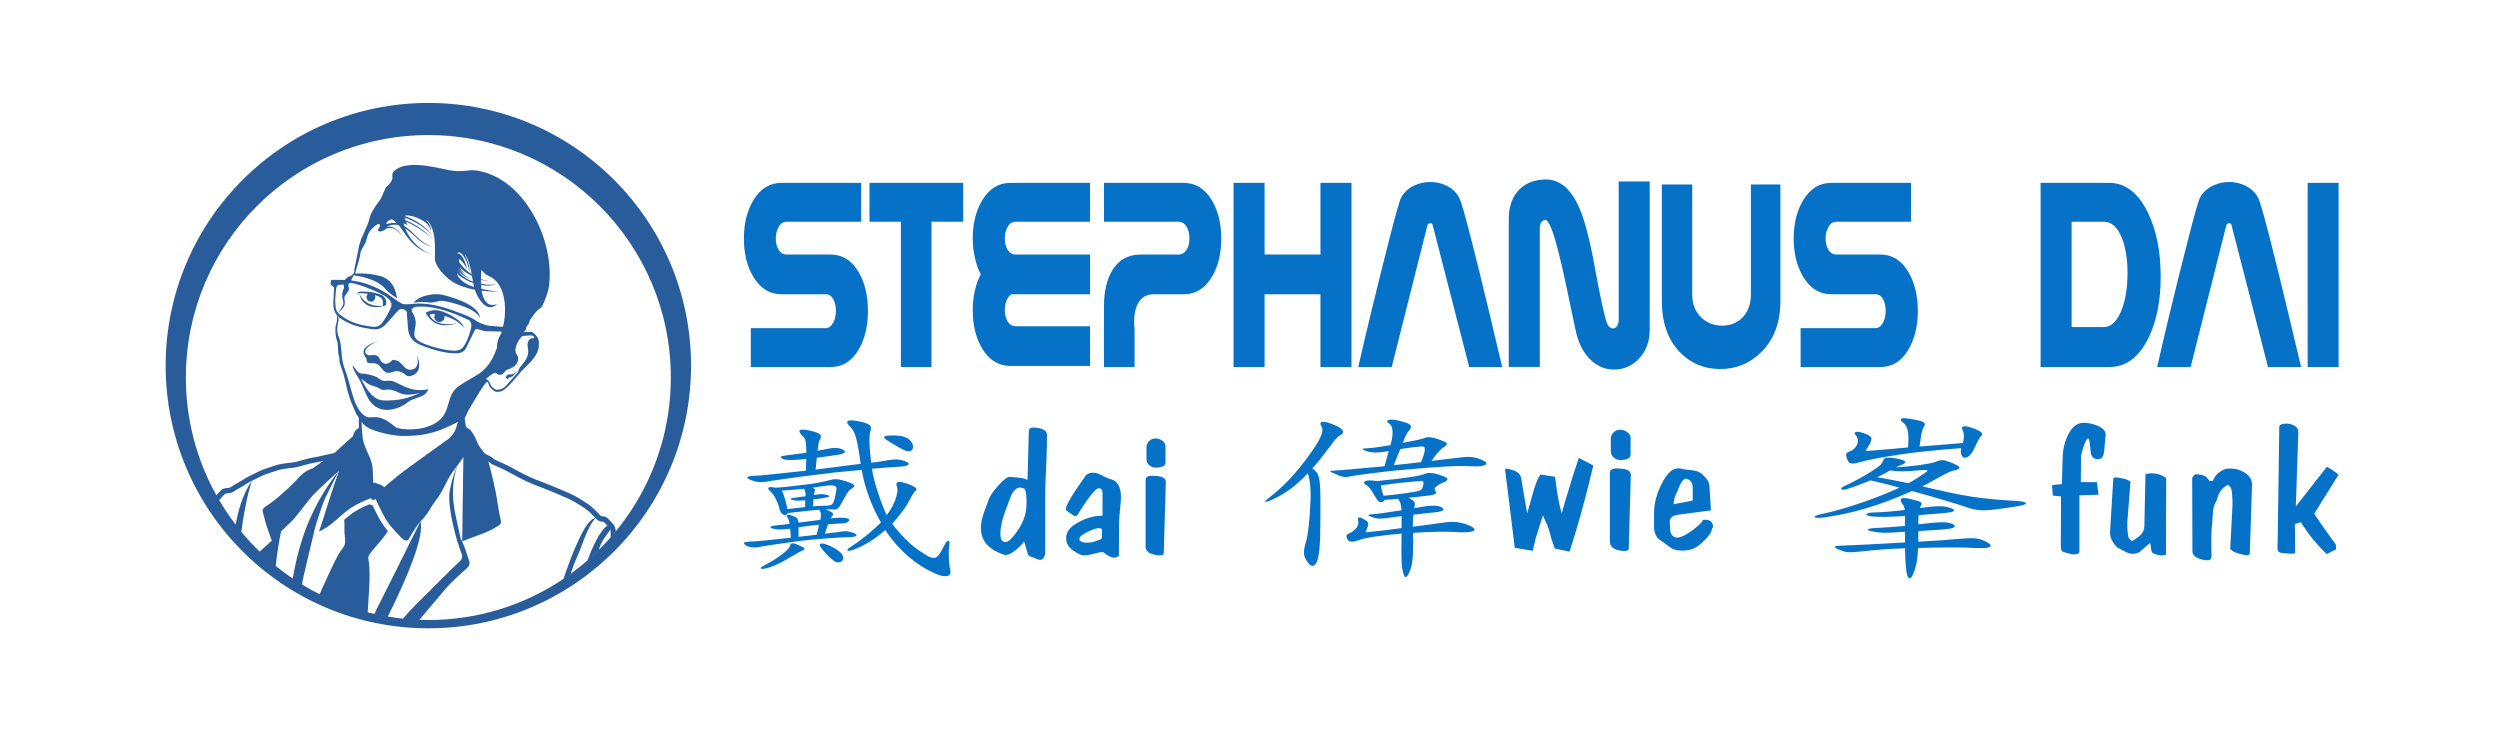 <svg xml:space="preserve" width="340" height="100" version="1.1" style="clip-rule:evenodd;fill-rule:evenodd;image-rendering:optimizeQuality;shape-rendering:geometricPrecision;text-rendering:geometricPrecision" viewBox="0 0 340 100" id="svg24" xmlns="http://www.w3.org/2000/svg" xmlns:svg="http://www.w3.org/2000/svg">
<!--//
 - SDaiLover Logo Vector Image
 - 
 - @author    : Stephanus Bagus Saputra,
 -              ( 戴 Dai 偉 Wie 峯 Funk )
 - @email     : wiefunk@stephanusdai.web.id
 -              teams@sdailover.com
 - @contact   : https://t.me/wiefunkdai
 - @support   : https://opencollective.com/wiefunkdai
 - @link      : https://www.stephanusdai.web.id
 -              https://www.sdailover.com
 - @copyright : Copyright (c) ID 2024 Stephanus Bagus Saputra. All rights reserved.
 - @license   : https://www.sdailover.com/license.html
 - This software using React JS Framework has released under the terms of the BSD License.
//-->
<defs id="defs5"><style type="text/css" id="style1">.fil0{fill:#285c9b}.fil2{fill:#0572c7;fill-rule:nonzero}</style></defs><g id="Layer_x0020_1"><g id="g26"><path id="rect24" style="clip-rule:evenodd;fill:#0572c7;fill-opacity:1;fill-rule:evenodd;stroke-width:0;image-rendering:optimizeQuality;shape-rendering:geometricPrecision;text-rendering:geometricPrecision" d="m 258.963,56.875 c -0.638,0.006 -0.583,0.293 -0.043,0.676 0.54,0.43 0.74,1.489 0.57,3.299 -1.36,0.14 -3.981,0.36 -5.791,0.5 1.09,-1.68 1.031,-1.88 0.211,-2.26 -1.36,-0.6 -1.979,-0.39 -1.529,0.1 0.61,0.69 0.199,1.831 -0.791,2.191 -0.47,0.17 -0.679,0.309 -0.369,1.059 0.24,0.7 0.58,0.72 1.67,0.43 1.02,-0.31 3.269,-0.739 6.029,-1.129 1.94,-0.29 5.241,-0.601 7.801,-0.791 -0.18,0.84 0.169,1.301 0.469,1.301 0.41,0 0.85,-0.239 1.4,-1.449 0.37,-0.82 0.65,-1.301 0.82,-1.471 0.34,-0.34 0.2,-0.601 -0.92,-1.041 -1.43,-0.55 -1.88,-0.329 -1.57,0.221 0.2,0.41 0.239,1.01 0.029,1.74 l -5.889,0.48 c 0.21,-1.54 0.34,-2.291 0.51,-2.531 0.45,-0.7 0.28,-0.899 -1.73,-1.229 -0.375,-0.068 -0.664,-0.098 -0.877,-0.096 z m 24.396,0.625 c -0.83,0 -1.509,0.509 -2.049,1.539 -0.53,1.03 -0.791,2.141 -0.791,3.311 l -0.1,3.48 -1.34,0.15 0.09,1.41 1.131,0.129 -0.031,6.541 c 0,0.51 0.05,0.81 0.17,0.91 0.11,0.09 0.571,0.23 1.361,0.42 0.23,0.03 0.45,0.019 0.67,-0.041 0.22,-0.06 0.33,-0.17 0.33,-0.32 v -7.67 l 2.6,-0.07 -0.221,-1.719 h -2.189 l 0.029,-3.4 c 0,-0.22 0.08,-0.6 0.25,-1.15 0.29,-0.92 0.531,-1.379 0.721,-1.379 0.1,0 0.169,0.19 0.199,0.57 0.04,0.37 0.09,0.82 0.16,1.34 0.07,0.52 0.32,0.809 0.74,0.879 0.41,0.07 0.711,-0.04 0.871,-0.33 0.11,-0.17 0.179,-0.45 0.219,-0.85 l 0.189,-2.17 c 0,-0.49 -0.409,-0.901 -1.219,-1.221 -0.61,-0.24 -1.201,-0.359 -1.791,-0.359 z m 27.67,0.111 c -0.228,-0.008 -0.446,0.016 -0.648,0.068 -0.27,0.07 -0.4,0.2 -0.4,0.41 L 309.76,73.75 c 0,0.21 -0.009,0.45 -0.029,0.74 0,0.28 0.05,0.459 0.17,0.549 0.11,0.1 0.319,0.162 0.619,0.182 0.31,0.03 0.661,0.06 1.051,0.09 0.21,0 0.4,-0.03 0.57,-0.08 l -0.031,-3.961 0.811,-0.25 c 0.14,0.24 0.34,0.54 0.59,0.9 0.25,0.37 0.44,0.641 0.57,0.811 0.33,0.44 0.709,0.89 1.119,1.35 0.36,0.4 0.77,0.819 1.23,1.279 l 1.281,-0.66 -0.031,-0.639 -1.57,-2.17 -1.379,-2.021 3.32,-5.318 c -0.18,-0.15 -0.371,-0.29 -0.541,-0.42 -0.18,-0.13 -0.32,-0.231 -0.43,-0.291 l -0.619,-0.359 -4.23,5.389 0.34,-10.068 c 0,-0.63 -0.431,-1.02 -1.311,-1.17 -0.077,-0.01 -0.155,-0.017 -0.23,-0.02 z m -54.33,4.621 c -0.415,0.029 -0.532,0.205 -0.639,0.518 -0.14,0.39 -0.381,0.579 -1.271,1.189 -1.19,0.79 -2.649,1.56 -3.949,2.17 -0.78,0.33 -0.51,0.72 0.58,0.33 1.13,-0.36 2.081,-0.749 2.971,-1.109 1.32,0.29 2.719,0.65 3.949,0.99 -3.34,1.52 -7.46,2.939 -10.73,3.619 -1.3,0.29 -1.06,0.65 0.48,0.43 3.74,-0.53 7.219,-1.49 11.949,-3.59 3.47,0.96 6.271,1.812 7.121,2.102 1.97,0.7 2.55,0.719 7.32,-0.051 1.47,-0.24 1.399,-0.599 -0.201,-0.699 -5.21,-0.31 -6.82,-0.58 -12.84,-1.98 0.64,-0.34 1.39,-0.721 2.35,-1.281 1.22,-0.65 1.56,-0.818 2.07,-0.908 0.89,-0.19 0.921,-0.512 -0.609,-1.092 -0.99,-0.38 -1.221,-0.38 -2.141,-0.02 -0.69,0.26 -3.24,0.601 -5.32,0.721 0.17,-0.07 0.381,-0.14 0.781,-0.33 0.86,-0.34 0.79,-0.61 -0.74,-0.9 -0.525,-0.09 -0.882,-0.125 -1.131,-0.107 z m 46.48,1.479 c -0.44,0 -0.89,0.17 -1.34,0.51 -0.46,0.34 -0.759,0.73 -0.879,1.18 h -0.471 l -0.311,-0.391 c -0.13,-0.17 -0.32,-0.289 -0.57,-0.369 -0.25,-0.08 -0.519,-0.121 -0.809,-0.141 -0.13,-0.02 -0.242,0.01 -0.352,0.08 -0.1,0.07 -0.199,0.21 -0.309,0.43 L 298.17,75 c 0,0.38 0.261,0.69 0.791,0.92 0.41,0.19 0.869,0.279 1.369,0.279 0.17,0 0.301,-0.099 0.381,-0.299 0.02,-0.1 0.039,-0.201 0.059,-0.281 -0.02,-0.43 -0.029,-0.85 -0.029,-1.26 v -1.17 c 0,-0.72 0.039,-1.44 0.129,-2.17 0.02,-0.51 0.051,-1.029 0.111,-1.559 0.05,-0.53 0.22,-1 0.51,-1.41 0.09,-0.47 0.25,-0.89 0.49,-1.24 0.24,-0.35 0.589,-0.65 1.049,-0.9 0.12,0.15 0.26,0.299 0.4,0.459 0.13,0.51 0.189,1.271 0.189,2.301 l -0.309,6 c 0.25,0.26 0.569,0.441 0.969,0.561 0.12,0.04 0.331,0.09 0.621,0.17 0.3,0.08 0.52,0.119 0.66,0.119 0.27,0 0.41,-0.099 0.41,-0.289 l 0.309,-9.301 c 0,-0.65 -0.31,-1.18 -0.92,-1.6 -0.62,-0.41 -1.34,-0.619 -2.18,-0.619 z m -41.348,0.199 c 0.369,0.012 0.36,0.135 0.188,0.24 -0.86,0.63 -1.739,1.18 -2.459,1.57 -1.6,-0.34 -3.2,-0.63 -4.25,-0.82 0.57,-0.27 1.189,-0.58 1.729,-0.92 1.09,0.17 2.181,0.169 4.291,-0.041 0.215,-0.025 0.379,-0.033 0.502,-0.029 z m 30.768,0.459 -0.811,0.08 -0.158,7.102 c 0,0.35 -0.101,0.669 -0.311,0.969 -0.21,0.31 -0.671,0.67 -1.381,1.08 -0.15,-0.14 -0.289,-0.279 -0.439,-0.439 -0.12,-0.44 -0.189,-1.13 -0.189,-2.07 L 289.75,65.5 c -0.31,-0.21 -0.581,-0.329 -0.801,-0.369 -0.22,-0.05 -0.429,-0.091 -0.639,-0.131 -0.21,-0.04 -0.37,-0.07 -0.5,-0.07 -0.27,-10e-7 -0.41,0.09 -0.41,0.26 l -0.439,7.26 c 0,0.44 0.138,0.881 0.408,1.301 0.17,0.26 0.31,0.441 0.42,0.561 0.12,0.12 0.271,0.229 0.461,0.309 l 1.061,0.541 c 0.21,0.1 0.469,0.15 0.789,0.15 0.39,0 0.721,-0.101 0.971,-0.311 l 1.34,-1.17 0.189,1.07 c 0.02,0.17 0.121,0.299 0.301,0.379 0.17,0.09 0.37,0.151 0.59,0.201 0.22,0.04 0.36,0.059 0.43,0.059 0.25,0 0.46,-0.03 0.65,-0.1 l 0.029,-10.4 c -0.56,-0.45 -1.23,-0.67 -2,-0.67 z m -33.631,3.371 c -0.568,-0.004 -0.638,0.285 -0.158,0.9 0.07,0.12 0.21,0.379 0.24,0.719 -1.39,0.17 -3.031,0.31 -4.291,0.34 -1.26,0.02 -1.189,0.481 -0.029,0.551 1.02,0.07 1.969,0.07 4.359,-0.07 v 1.35 c -0.79,0.07 -3.38,0.261 -4.16,0.291 -1.16,0.05 -1.229,0.36 -0.029,0.5 0.98,0.17 1.429,0.2 4.189,0 v 1.449 c -3.44,0.19 -6.99,0.391 -8.76,0.441 -0.99,0.02 -1.09,0.21 -0.07,0.6 0.82,0.34 1.061,0.359 2.871,0.189 1.94,-0.22 3.709,-0.36 5.959,-0.43 0,1.52 0.131,3.18 0.301,3.66 0.17,0.58 0.449,0.58 0.719,0 0.47,-1.04 0.68,-1.931 0.75,-3.711 2.82,-0.07 6.2,-0.1 7.59,0 2.73,0.17 2.731,-0.359 1.471,-0.939 -0.92,-0.44 -1.639,-0.46 -3.779,-0.27 -1.26,0.12 -3.17,0.239 -5.25,0.359 v -1.439 c 3.17,-0.19 3.78,-0.24 4.33,-0.34 0.85,-0.14 0.779,-0.511 0.129,-0.701 -0.68,-0.22 -1.459,-0.239 -4.459,0.121 0,-0.43 -9.3e-4,-0.82 0.039,-1.25 2.55,-0.19 3.301,-0.27 3.951,-0.34 1.15,-0.12 1.15,-0.431 0.1,-0.721 -0.72,-0.19 -1.361,-0.24 -3.881,0.09 0.06,-0.14 0.1,-0.259 0.17,-0.359 0.23,-0.34 0.06,-0.531 -1.57,-0.891 -0.297,-0.065 -0.541,-0.098 -0.73,-0.1 z"/><path id="path24" style="clip-rule:evenodd;fill:#0572c7;fill-opacity:1;fill-rule:evenodd;stroke-width:0;image-rendering:optimizeQuality;shape-rendering:geometricPrecision;text-rendering:geometricPrecision" d="m 189.207,57.062 c -0.644,0.002 -0.688,0.283 -0.307,0.508 0.52,0.32 0.689,1.279 0.209,2.969 -1.23,0.22 -2.389,0.38 -3.029,0.41 -0.92,0.05 -0.991,0.121 -0.381,0.361 0.89,0.29 1.5,0.309 3.17,0.049 l -0.58,2.051 c -2.11,0.19 -6.499,0.6 -6.979,0.6 -0.51,0 -0.55,0.119 0.07,0.359 1.33,0.58 1.529,0.58 2.309,0.41 0.62,-0.14 4.98,-0.698 6.41,-0.818 6.09,-0.55 8.271,-0.651 9.871,-0.551 2.25,0.14 2.59,-0.39 1.77,-0.77 -1.09,-0.51 -1.801,-0.581 -2.961,-0.441 -1.19,0.15 -2.31,0.27 -4.09,0.48 0.48,-0.72 1.061,-1.47 1.711,-1.9 0.51,-0.34 0.579,-0.508 -0.211,-0.818 -1.19,-0.51 -2.069,-0.631 -2.549,-0.361 -0.21,0.09 -1.021,0.291 -2.861,0.621 0.37,-0.98 0.61,-1.42 0.92,-1.75 0.37,-0.42 0.242,-0.781 -0.648,-1.041 -0.855,-0.27 -1.458,-0.369 -1.844,-0.367 z m -9.369,0.305 c -0.301,0.041 -0.332,0.263 -0.127,0.613 0.4,0.63 -0.041,1.709 -1.811,4.129 -1.73,2.31 -3.131,3.93 -5.621,5.83 -0.34,0.27 -0.269,0.43 0.381,0.17 1.73,-0.72 3.339,-1.76 5.209,-3.74 0.3,0.92 0.442,2.34 0.342,4.08 -0.1,2.43 -0.341,4.361 -0.551,5.061 -0.51,1.71 -0.439,2.139 0.311,3.109 0.34,0.46 0.72,0.461 1.02,-0.029 0.31,-0.48 0.479,-1.729 0.549,-3.369 0.03,-1.21 0.061,-5.23 0.031,-6 -0.07,-2.34 -0.17,-2.871 -1.09,-3.521 0.75,-0.82 1.26,-1.469 2.32,-2.869 0.64,-0.87 1.02,-1.399 1.43,-1.619 0.65,-0.31 0.65,-0.791 -0.65,-1.371 -0.87,-0.375 -1.441,-0.514 -1.742,-0.473 z m 40.512,1.082 c -0.37,0 -0.68,0.121 -0.92,0.371 -0.24,0.25 -0.359,0.529 -0.359,0.859 v 1.66 c 0,0.34 0.119,0.631 0.369,0.871 0.25,0.23 0.571,0.35 0.941,0.35 0.38,0 0.699,-0.05 0.969,-0.16 0.27,-0.11 0.41,-0.291 0.41,-0.531 v -2.299 c 0,-0.3 -0.139,-0.571 -0.439,-0.791 -0.29,-0.22 -0.611,-0.33 -0.971,-0.33 z m -26.949,2.262 c 0.44,-0.03 0.609,0.379 -0.141,2.139 -1.19,0.15 -2.549,0.29 -3.709,0.41 l 0.889,-2.189 c 1.15,-0.19 2.241,-0.309 2.961,-0.359 z m 21.32,1.568 c -0.17,0.5 -0.39,1.151 -0.66,1.971 -0.17,0.51 -0.37,1.171 -0.6,1.971 -0.41,1.28 -0.771,2.47 -1.061,3.58 -0.08,-0.28 -0.161,-0.532 -0.221,-0.762 -0.06,-0.23 -0.2,-0.929 -0.41,-2.109 l -0.279,-2.09 -2,-0.311 -0.41,0.74 -0.439,1.201 -0.941,3.35 -0.469,-2.68 -0.371,-2.23 c -0.15,-0.44 -0.469,-0.75 -0.969,-0.92 -0.17,-0.05 -0.341,-0.1 -0.521,-0.16 -0.18,-0.06 -0.32,-0.09 -0.42,-0.09 -0.17,0 -0.25,0.06 -0.25,0.18 L 206.01,74.5 l 2.439,0.41 0.41,-1.721 0.971,-3.09 c 0.19,0.41 0.38,0.83 0.57,1.25 0.18,0.43 0.32,0.861 0.42,1.281 0.09,0.43 0.221,0.849 0.391,1.279 0.08,0.22 0.159,0.449 0.219,0.689 l 2.031,0.43 c 0.44,-1.39 0.81,-2.59 1.1,-3.6 0.29,-1 0.609,-2.129 0.939,-3.369 0.21,-0.79 0.41,-1.551 0.59,-2.291 0.19,-0.74 0.39,-1.559 0.6,-2.469 z m 13.52,1.41 c -0.79,0 -1.54,0.69 -2.24,2.07 -0.7,1.38 -1.051,2.72 -1.051,4.01 v 1.99 c 0,0.34 0.081,0.671 0.221,0.971 0.05,0.07 0.1,0.169 0.16,0.289 0.06,0.12 0.129,0.19 0.189,0.23 l 1.631,1.199 c 0.25,0.17 0.49,0.28 0.73,0.34 0.24,0.06 0.55,0.092 0.92,0.092 0.57,0 1.049,-0.08 1.459,-0.25 0.41,-0.17 0.811,-0.45 1.211,-0.82 0.48,-0.46 0.769,-0.76 0.869,-0.9 0.23,-0.29 0.409,-0.63 0.529,-1.02 0.07,-0.13 0.102,-0.25 0.102,-0.33 0,-0.21 -0.08,-0.4 -0.25,-0.59 -0.17,-0.19 -0.431,-0.281 -0.781,-0.281 -0.19,0 -0.33,0.021 -0.41,0.051 0.08,0.15 -0.309,0.57 -1.189,1.25 -0.88,0.68 -1.609,1.059 -2.189,1.129 -0.27,0.02 -0.511,-0.079 -0.711,-0.299 -0.2,-0.21 -0.289,-0.441 -0.289,-0.701 l -0.07,-1.17 c 0,-0.31 0.14,-0.549 0.41,-0.719 0.13,-0.09 0.38,-0.16 0.75,-0.23 L 232.689,69.41 232.5,66.35 c 0,-0.38 -0.08,-0.71 -0.25,-0.99 -0.17,-0.28 -0.42,-0.569 -0.77,-0.879 -0.34,-0.31 -0.821,-0.491 -1.441,-0.541 -0.61,-0.05 -1.12,-0.119 -1.52,-0.229 -0.06,-0.01 -0.149,-0.021 -0.279,-0.021 z m -8.42,0.021 c -0.58,-10e-7 -0.881,0.209 -0.881,0.619 v 9.35 c 0,0.56 0.37,0.941 1.1,1.131 0.08,0.01 0.201,0.04 0.361,0.07 0.15,0.04 0.339,0.049 0.549,0.049 0.37,0 0.561,-0.099 0.561,-0.299 l 0.279,-10.102 c 0,-0.25 -0.149,-0.46 -0.449,-0.6 -0.3,-0.14 -0.81,-0.219 -1.52,-0.219 z m -25.389,0.609 c -0.277,7.62e-4 -0.493,0.048 -0.662,0.119 -0.54,0.27 -2.31,0.56 -6.5,0.99 -1.84,-0.31 -1.98,0.201 -1.57,0.461 0.51,0.34 0.68,0.53 1.23,1.5 0.51,0.84 0.611,0.94 0.881,0.91 0.28,-0.02 0.449,-0.121 0.479,-0.311 0.51,-0.05 1.192,-0.07 1.842,-0.15 0.27,0.32 0.409,0.681 0.479,1.551 -2.35,0.38 -3.34,0.499 -3.99,0.549 -0.71,0.05 -0.709,0.121 -0.029,0.391 0.75,0.24 1.05,0.26 2.35,0.09 0.58,-0.07 1.12,-0.17 1.67,-0.24 v 1.641 c -1.54,0.22 -3,0.39 -4.91,0.58 0.55,-1.28 0.551,-1.401 -0.369,-1.861 -0.55,-0.31 -0.749,-0.209 -0.619,0.271 0.14,0.55 -0.271,1.319 -1.191,1.709 -0.44,0.17 -0.51,0.34 -0.27,0.84 0.17,0.37 0.72,0.41 1.4,0.15 0.92,-0.36 2.689,-0.649 5.959,-0.939 -0.04,4.07 -0.038,4.41 0.271,5.5 0.14,0.55 0.408,0.529 0.648,0.039 0.58,-1.06 0.711,-2.259 0.641,-5.639 2.63,-0.17 4.531,-0.191 5.561,-0.121 3.09,0.22 3.4,-0.34 2.01,-0.91 -1.03,-0.44 -2.12,-0.559 -3.27,-0.389 -1.71,0.24 -3.07,0.43 -4.33,0.58 0,-0.6 0.03,-1.131 0.07,-1.621 0.95,-0.12 1.939,-0.24 2.889,-0.33 1.33,-0.12 1.37,-0.41 0.99,-0.66 -0.61,-0.38 -1.529,-0.33 -3.779,0.1 0.03,-0.1 0.03,-0.19 0.07,-0.26 0.1,-0.49 0.07,-0.7 -0.82,-1.16 0.89,-0.1 2.109,-0.219 2.789,-0.309 0.99,-0.15 1.06,-0.25 0.82,-0.73 -0.14,-0.19 -0.07,-0.341 0.34,-0.621 0.27,-0.2 0.61,-0.369 1.02,-0.529 0.41,-0.22 0.511,-0.439 -0.129,-0.699 -0.875,-0.362 -1.507,-0.492 -1.969,-0.49 z m 34.822,0.797 c 0.038,-0.004 0.076,-0.004 0.115,0.002 0.29,0.07 0.501,0.212 0.641,0.432 0.14,0.22 0.201,0.48 0.201,0.77 v 1.76 l -2.592,0.49 c 0,-0.29 0.041,-0.56 0.121,-0.82 0.08,-0.25 0.209,-0.56 0.379,-0.92 0.06,-0.17 0.181,-0.471 0.371,-0.891 0.236,-0.525 0.495,-0.796 0.764,-0.822 z m -35.854,0.312 c 0.2,0 0.27,0.17 0.1,0.77 -0.13,0.46 -0.34,0.56 -0.99,0.66 -1.19,0.21 -2.579,0.41 -4.359,0.57 -0.17,-0.5 -0.3,-1.01 -0.34,-1.42 2.29,-0.34 5.11,-0.6 5.59,-0.58 z"/><path id="path25" style="clip-rule:evenodd;fill:#0572c7;fill-opacity:1;fill-rule:evenodd;stroke-width:0;image-rendering:optimizeQuality;shape-rendering:geometricPrecision;text-rendering:geometricPrecision" d="m 115.762,57.17 c -0.664,-4.69e-4 -0.698,0.291 -0.211,0.801 0.75,0.65 1.02,1.679 1.5,5.109 -1.74,0.21 -3.881,0.499 -6.131,0.789 l 0.17,-1.609 c 1.39,-0.17 2.791,-0.409 3.131,-0.459 0.85,-0.17 0.89,-0.461 0.24,-0.721 -0.54,-0.22 -1.092,-0.201 -1.842,-0.051 -0.37,0.07 -0.82,0.17 -1.43,0.26 0.1,-0.84 0.171,-1.318 0.311,-1.488 0.37,-0.63 0.07,-0.92 -1.4,-1.25 -1.6,-0.34 -1.67,0.039 -0.92,0.789 0.38,0.29 0.48,0.87 0.48,2.24 -1.16,0.15 -2.3,0.289 -2.85,0.369 -0.78,0.09 -0.781,0.26 -0.271,0.5 0.27,0.12 1.021,0.19 3.121,-0.02 l -0.07,1.59 c -3.29,0.34 -6.18,0.67 -6.66,0.67 -1.5,0.03 -1.53,0.241 -0.92,0.561 0.99,0.38 1.57,0.41 2.73,0.17 0.78,-0.12 4.609,-0.68 8.939,-1.18 1.29,-0.12 2.45,-0.22 3.51,-0.34 0.4,2.38 1.361,4.99 2.621,7.16 -1.26,1.25 -2.76,2.459 -4.33,3.469 -0.47,0.31 -0.27,0.55 0.58,0.24 1.53,-0.58 3,-1.49 4.33,-2.68 2.04,3.04 4.53,4.989 7.08,6.029 1.13,0.46 1.98,0.29 1.77,-0.58 -0.17,-0.65 -0.301,-2.31 -0.131,-3.42 0.1,-0.75 -0.279,-0.799 -0.719,0.121 -1.09,2.12 -1.261,2.1 -3.611,0.48 -0.92,-0.6 -2.419,-2.1 -3.439,-3.49 0.95,-1.06 1.571,-1.881 2.041,-2.631 0.52,-0.99 0.858,-1.589 0.988,-1.709 0.45,-0.36 0.451,-0.531 -0.809,-1.041 -1.57,-0.55 -1.841,-0.36 -1.541,0.48 0.17,0.34 -0.13,2.05 -1.43,3.74 -0.71,-1.54 -1.67,-4.2 -2.01,-6.32 1.53,-0.14 2.73,-0.21 3.48,-0.26 1.8,-0.07 1.87,-0.481 0.92,-0.801 -0.86,-0.29 -1.43,-0.259 -3.07,0.051 -0.24,0.05 -0.78,0.119 -1.43,0.189 -0.24,-1.85 -0.34,-3.731 -0.1,-4.311 0.2,-0.68 0.1,-0.99 -1.74,-1.35 -0.365,-0.068 -0.657,-0.099 -0.879,-0.1 z m 24.789,0.98 c -0.34,0.03 -0.53,0.12 -0.57,0.25 0,0.05 -0.021,0.13 -0.061,0.24 l -0.18,6.629 c -0.31,-0.16 -0.669,-0.259 -1.109,-0.299 -0.43,-0.05 -0.861,-0.081 -1.281,-0.121 -0.32,-0.03 -0.859,0.381 -1.619,1.221 -0.75,0.85 -1.2,1.54 -1.34,2.09 -0.2,0.51 -0.39,1.019 -0.57,1.529 -0.28,0.8 -0.42,1.5 -0.42,2.09 0,0.79 0.209,1.471 0.629,2.041 0.5,0.68 1.321,1.209 2.451,1.609 0.12,0.03 0.219,0.051 0.299,0.051 0.32,0 0.721,-0.181 1.201,-0.551 0.57,-0.42 0.999,-0.859 1.299,-1.299 l 0.49,1.67 c 0.06,0.2 0.211,0.34 0.461,0.42 0.26,0.09 0.53,0.188 0.83,0.318 0.14,0.07 0.28,0.102 0.4,0.102 0.18,0 0.329,-0.08 0.449,-0.24 0.02,-0.04 0.1,-0.2 0.24,-0.5 v -8.381 c 0,-0.54 0.06,-2.15 0.18,-4.83 0.04,-0.88 0.06,-1.889 0.06,-3.029 0,-0.34 -0.181,-0.6 -0.541,-0.76 -0.36,-0.17 -0.799,-0.25 -1.299,-0.25 z m -19.381,1.07 c -1.06,0.03 -1.229,0.219 -0.439,0.719 0.92,0.58 1.67,1.021 2.25,1.281 0.88,0.46 1.429,-0.14 1.119,-0.84 -0.34,-0.8 -1.19,-1.21 -2.93,-1.16 z m 35.99,0.41 c -0.37,0 -0.661,0.119 -0.891,0.359 -0.24,0.24 -0.35,0.51 -0.35,0.82 v 1.609 c 0,0.32 0.119,0.6 0.359,0.83 0.24,0.23 0.54,0.35 0.91,0.35 0.36,0 0.67,-0.06 0.93,-0.16 0.26,-0.11 0.391,-0.28 0.391,-0.51 v -2.219 c 0,-0.29 -0.14,-0.552 -0.42,-0.762 -0.28,-0.21 -0.59,-0.318 -0.93,-0.318 z m -8.49,4.658 c -0.56,10e-7 -0.94,0.192 -1.15,0.592 l -0.959,1.379 c -0.65,0.95 -1.111,1.721 -1.391,2.291 -0.02,0.08 -0.07,0.188 -0.15,0.318 -0.02,0.07 -0.029,0.131 -0.029,0.201 -0.04,0.1 -0.049,0.19 -0.029,0.27 l 0.18,0.17 0.82,0.57 0.18,0.1 c 0.2,0 0.319,-0.03 0.359,-0.1 l 0.539,-0.84 c 0.32,-0.51 0.66,-1 1,-1.48 0.72,-1 1.232,-1.45 1.512,-1.35 0.16,0.05 0.258,0.13 0.318,0.24 0.05,0.12 0.07,0.26 0.07,0.42 v 0.42 2.641 c -0.89,0 -1.73,0.179 -2.52,0.529 -0.8,0.35 -1.37,0.701 -1.74,1.051 -0.46,0.42 -0.689,0.93 -0.689,1.52 0,0.48 0.17,0.9 0.51,1.26 0.26,0.28 0.68,0.569 1.24,0.859 0.22,0.12 0.479,0.18 0.779,0.18 0.31,0 0.74,-0.08 1.32,-0.24 0.57,-0.15 0.94,-0.219 1.1,-0.209 0.1,0.02 0.21,0.08 0.33,0.18 0.12,0.09 0.191,0.15 0.211,0.17 0.13,0.06 0.279,0.15 0.459,0.26 0.18,0.1 0.37,0.16 0.57,0.16 0.2,0 0.42,-0.09 0.66,-0.25 l 0.029,-4.73 c 0,-0.26 0.051,-0.799 0.131,-1.619 0.08,-0.81 0.119,-1.36 0.119,-1.66 0,-0.48 -0.06,-0.89 -0.17,-1.23 -0.11,-0.35 -0.31,-0.639 -0.59,-0.889 -0.1,-0.1 -0.279,-0.191 -0.529,-0.271 -0.25,-0.08 -0.401,-0.128 -0.471,-0.148 l -1.26,-0.611 c -0.24,-0.1 -0.5,-0.15 -0.76,-0.15 z m 7.971,0.422 c -0.56,-10e-7 -0.84,0.19 -0.84,0.59 v 9.02 c 0,0.54 0.349,0.9 1.049,1.08 0.08,0.02 0.2,0.04 0.35,0.08 0.15,0.03 0.331,0.049 0.531,0.049 0.36,0 0.539,-0.099 0.539,-0.299 L 158.551,65.5 c 0,-0.25 -0.151,-0.44 -0.441,-0.58 -0.29,-0.14 -0.779,-0.209 -1.469,-0.209 z m -42.879,0.461 c -0.357,-0.016 -0.662,0.048 -1.102,0.168 -0.62,0.17 -1.54,0.371 -3.07,0.561 -2.13,0.26 -3.121,0.38 -4.141,0.43 -0.95,-0.24 -1.288,0.03 -0.648,0.51 0.35,0.29 0.92,1.25 1.16,2.17 0.17,0.79 0.48,1.041 0.85,1.041 0.11,0 0.239,-0.081 0.309,-0.271 1.14,-0.14 1.991,-0.239 2.711,-0.309 0.54,-0.05 1.09,-0.1 1.57,-0.15 0.27,0.34 0.3,0.679 0.17,1.379 -1.03,0.12 -1.951,0.241 -2.971,0.381 -0.07,-0.62 -0.24,-0.749 -1.1,-1.029 -0.35,-0.15 -0.649,0.069 -0.449,0.279 0.21,0.22 0.28,0.58 0.34,0.92 -0.58,0.07 -1.121,0.149 -1.771,0.189 -1.09,0.12 -1.019,0.34 -0.369,0.49 0.44,0.09 0.991,0.141 2.211,-0.029 l 0.1,1.23 c -2.45,0.27 -4.76,0.509 -5.58,0.529 -0.96,0.05 -0.99,0.191 -0.48,0.561 0.27,0.19 1.191,0.289 1.641,0.189 0.44,-0.1 3.709,-0.6 5.459,-0.82 1.94,-0.27 5.96,-0.529 6.68,-0.529 1.33,0 1.53,-0.31 0.75,-0.6 -0.72,-0.27 -1.19,-0.27 -2.18,-0.08 -0.24,0.05 -0.82,0.079 -1.67,0.199 l 0.439,-1.279 c 0.89,-0.07 1.53,-0.101 2.08,-0.121 0.92,-0.15 0.99,-0.559 0.48,-0.699 -0.41,-0.1 -1.089,-0.1 -2.219,0.02 0.07,-0.07 0.1,-0.17 0.17,-0.24 0.34,-0.34 0.238,-0.599 -0.852,-0.959 0.38,0 0.65,-0.031 0.75,-0.031 0.75,0.08 0.89,-0.02 1.16,-0.41 0.27,-0.43 0.48,-0.82 0.68,-1.18 0.2,-0.41 0.54,-0.94 0.75,-1.08 0.78,-0.48 0.851,-0.649 -0.439,-1.109 -0.65,-0.205 -1.06,-0.302 -1.418,-0.318 z m -0.729,0.838 c 0.66,-2.74e-4 0.826,0.174 0.678,0.83 -0.1,0.46 -0.131,0.841 -0.311,1.301 -0.17,0.56 -0.371,0.648 -1.531,0.648 -0.07,0 -0.539,3.13e-4 -1.289,0.07 l 0.029,-0.939 c 1.02,-0.12 1.401,-0.16 1.701,-0.24 0.72,-0.12 0.619,-0.329 -0.301,-0.459 -0.31,-0.04 -0.61,-0.02 -1.33,0.1 0.03,-0.14 0.071,-0.381 0.141,-0.551 0.06,-0.2 0.029,-0.289 -0.311,-0.439 1.16,-0.19 1.631,-0.261 2.211,-0.311 0.115,-0.006 0.218,-0.01 0.312,-0.01 z m 25.707,0.301 c 0.16,0 0.35,0.05 0.57,0.15 0.08,0.03 0.149,0.218 0.219,0.578 0.05,0.35 0.08,0.761 0.08,1.221 0,0.34 -0.019,0.691 -0.059,1.041 -0.04,0.36 -0.102,0.658 -0.182,0.898 -0.24,0.77 -0.648,1.56 -1.238,2.34 -0.58,0.79 -1.05,1.191 -1.41,1.191 -0.45,0 -0.67,-0.39 -0.67,-1.16 0,-0.44 0.06,-0.91 0.17,-1.41 0.11,-0.49 0.259,-0.981 0.439,-1.471 0.58,-1.61 0.92,-2.489 1.02,-2.639 0.33,-0.49 0.681,-0.74 1.061,-0.74 z m -29.391,0.17 c 0.17,0.26 0.211,0.6 0.211,1.01 -0.62,0.07 -0.961,0.121 -1.621,0.221 -0.51,0.05 -0.549,0.14 -0.229,0.26 0.3,0.12 0.649,0.168 1.809,0.068 l -0.029,0.922 c -0.72,0.07 -1.48,0.17 -2.4,0.27 -0.21,-0.97 -0.38,-1.72 -0.75,-2.51 0.64,-0.03 1.6,-0.12 3.01,-0.24 z m 2.051,4.889 -0.34,1.352 c -0.75,0.1 -1.571,0.189 -2.461,0.289 v -1.299 c 0.92,-0.15 1.811,-0.242 2.801,-0.342 z m 38.029,0.461 c 0.14,0 0.241,0.021 0.301,0.051 0.1,0.05 0.15,0.149 0.15,0.289 l -0.031,0.92 c 0,0.16 -0.14,0.281 -0.42,0.371 -0.08,0.01 -0.229,0.059 -0.439,0.139 -0.21,0.09 -0.41,0.14 -0.6,0.16 -0.2,0.03 -0.431,0.041 -0.711,0.041 -0.25,0 -0.47,-0.06 -0.67,-0.17 -0.06,-0.03 -0.129,-0.09 -0.209,-0.17 0,-0.25 0.048,-0.421 0.148,-0.521 0.1,-0.1 0.361,-0.27 0.791,-0.52 0.28,-0.13 0.509,-0.24 0.689,-0.32 0.42,-0.18 0.76,-0.27 1,-0.27 z M 107.875,73.889 c -0.265,-0.025 -0.383,0.102 -0.445,0.371 -0.14,0.49 -1.47,1.599 -3.75,2.779 -0.41,0.19 -0.24,0.411 0.24,0.311 0.78,-0.12 2.18,-0.699 3.34,-1.449 0.96,-0.55 1.27,-0.721 1.58,-0.891 0.82,-0.34 0.819,-0.43 -0.311,-0.91 -0.285,-0.127 -0.496,-0.196 -0.654,-0.211 z m 4.006,0.027 c -0.368,-0.031 -0.527,0.154 -0.25,0.514 0.41,0.58 0.96,1.21 1.67,1.76 0.72,0.65 1.669,0.15 1.299,-0.65 -0.17,-0.41 -1.059,-1.11 -2.289,-1.52 -0.16,-0.06 -0.307,-0.093 -0.43,-0.104 z"/><path id="rect25" style="display:inline;fill:#0572c7;fill-opacity:1;stroke-width:0" d="m 210.24,24.41 c -1.41,0 -2.57,0.41 -3.48,1.24 -1.05,0.96 -1.57,2.349 -1.57,4.189 v 20.061 h 4.221 v -18.75 c 0,-0.36 0.05,-0.64 0.15,-0.83 0.09,-0.2 0.279,-0.34 0.549,-0.43 0.4,-0.07 0.921,1.02 1.541,3.26 0.44,1.56 0.97,3.849 1.6,6.869 0.67,3.23 1.051,5.01 1.131,5.32 0.41,1.64 1.119,2.89 2.119,3.76 0.89,0.78 1.9,1.16 3.02,1.16 1.3,0 2.42,-0.479 3.35,-1.449 0.99,-1.04 1.49,-2.351 1.49,-3.951 V 24.68 h -4.219 v 18.77 c 10e-6,0.38 -0.081,0.68 -0.221,0.9 -0.15,0.21 -0.329,0.32 -0.529,0.32 -0.18,0 -0.34,-0.069 -0.5,-0.199 -0.16,-0.14 -0.281,-0.34 -0.371,-0.59 -0.35,-1.01 -0.9,-3.561 -1.65,-7.631 -0.67,-3.72 -1.379,-6.42 -2.129,-8.08 -1.12,-2.5 -2.62,-3.76 -4.5,-3.76 z M 194.52,24.75 c -0.85,0 -1.63,0.191 -2.34,0.561 -0.72,0.37 -1.26,0.9 -1.65,1.6 -0.2,0.42 -0.748,2.369 -1.648,5.859 -0.81,3.19 -1.64,6.531 -2.49,10.041 -0.76,3.17 -1.32,5.539 -1.67,7.109 h 4.549 l 4.861,-19.279 c 0.07,-0.19 0.199,-0.291 0.389,-0.291 0.19,0 0.3,0.101 0.33,0.291 l 4.961,19.279 h 4.49 c -0.57,-2.37 -1.131,-4.751 -1.691,-7.131 -1.02,-4.24 -1.839,-7.589 -2.469,-10.039 -0.88,-3.49 -1.45,-5.43 -1.68,-5.84 -0.36,-0.7 -0.901,-1.23 -1.621,-1.6 -0.72,-0.37 -1.5,-0.561 -2.32,-0.561 z m 108.641,0 c -0.84,0 -1.62,0.191 -2.33,0.561 -0.72,0.37 -1.27,0.9 -1.65,1.6 -0.21,0.42 -0.76,2.369 -1.65,5.859 -0.82,3.19 -1.65,6.531 -2.5,10.041 -0.76,3.17 -1.31,5.539 -1.66,7.109 h 4.551 l 4.859,-19.279 c 0.06,-0.19 0.191,-0.291 0.391,-0.291 0.19,0 0.29,0.101 0.32,0.291 l 4.959,19.279 h 4.5 c -0.57,-2.37 -1.139,-4.751 -1.699,-7.131 -1.01,-4.24 -1.841,-7.589 -2.461,-10.039 -0.89,-3.49 -1.45,-5.43 -1.68,-5.84 -0.37,-0.7 -0.909,-1.23 -1.629,-1.6 -0.72,-0.37 -1.49,-0.561 -2.32,-0.561 z m -196.859,0.119 c -1.62,0 -2.902,0.791 -3.852,2.381 -0.85,1.41 -1.279,3.139 -1.279,5.189 0,2.06 0.431,3.801 1.291,5.221 0.95,1.57 2.22,2.359 3.84,2.359 h 5.969 c 0.46,0 0.801,0.22 1.051,0.66 0.24,0.44 0.359,0.97 0.359,1.58 0,0.63 -0.119,1.181 -0.359,1.621 -0.27,0.5 -0.621,0.75 -1.051,0.75 h -10.16 v 5.289 h 10.852 c 1.61,0 2.888,-0.791 3.818,-2.391 0.84,-1.42 1.26,-3.18 1.26,-5.26 0,-2.07 -0.42,-3.83 -1.27,-5.27 -0.94,-1.59 -2.21,-2.381 -3.82,-2.381 h -5.959 c -0.48,0 -0.84,-0.218 -1.1,-0.648 -0.26,-0.42 -0.381,-0.941 -0.381,-1.541 0,-0.61 0.13,-1.14 0.4,-1.59 0.26,-0.46 0.62,-0.68 1.08,-0.68 h 10.129 v -5.291 z m 11.949,0 v 5.291 h 4.27 v 19.76 h 4.16 V 30.16 h 4.311 v -5.291 z m 19.18,0 c -1.62,0 -2.899,0.791 -3.859,2.381 -0.85,1.42 -1.281,3.161 -1.281,5.211 0,0.86 0.091,1.718 0.291,2.578 0.19,0.86 0.451,1.621 0.801,2.271 -0.36,0.69 -0.64,1.449 -0.82,2.279 -0.18,0.83 -0.271,1.7 -0.271,2.59 0,2.06 0.431,3.8 1.281,5.23 0.96,1.57 2.239,2.359 3.859,2.359 h 10.811 v -5.4 h -10.109 c -0.47,0 -0.842,-0.218 -1.102,-0.648 -0.25,-0.43 -0.379,-0.951 -0.379,-1.551 0,-0.49 0.08,-0.921 0.24,-1.301 0.16,-0.4 0.38,-0.68 0.67,-0.85 h 10.68 v -0.139 -5.262 h -10.109 c -0.47,0 -0.842,-0.218 -1.102,-0.648 -0.25,-0.42 -0.379,-0.941 -0.379,-1.541 0,-0.61 0.13,-1.14 0.4,-1.59 0.26,-0.46 0.63,-0.68 1.08,-0.68 h 10.109 v -5.291 z m 12.711,0 v 5.291 h 10.129 c 0.48,0 0.851,0.241 1.131,0.721 0.24,0.42 0.359,0.939 0.359,1.549 0,0.6 -0.119,1.1 -0.359,1.51 -0.28,0.45 -0.651,0.68 -1.131,0.68 h -5.15 c -1.7,0 -2.98,0.711 -3.85,2.141 -0.75,1.25 -1.129,2.859 -1.129,4.859 -0.01,1.32 -0.01,2.56 -0.01,3.74 v 2.84 c 0,0.73 -2.3e-4,1.301 0.01,1.721 h 4.16 v -5.33 c -0.02,-0.08 -0.041,-0.179 -0.051,-0.289 0,-0.1 -0.01,-0.271 -0.01,-0.521 0,-0.95 0.149,-1.739 0.449,-2.369 0.45,-0.93 1.19,-1.391 2.23,-1.391 h 4.051 c 1.62,0 2.9,-0.789 3.84,-2.359 0.86,-1.41 1.279,-3.151 1.279,-5.221 0,-2.05 -0.429,-3.789 -1.279,-5.209 -0.95,-1.58 -2.23,-2.361 -3.84,-2.361 z m 17.619,0 v 25.051 h 4.221 v -9.9 h 7.6 v 9.9 h 4.221 V 24.869 h -4.221 v 9.75 h -7.6 v -9.75 z m 81.311,0 c -1.62,0 -2.9,0.791 -3.85,2.381 -0.85,1.41 -1.281,3.139 -1.281,5.189 0,2.06 0.441,3.801 1.301,5.221 0.94,1.57 2.21,2.359 3.83,2.359 h 5.969 c 0.46,0 0.811,0.22 1.051,0.66 0.24,0.44 0.359,0.97 0.359,1.58 0,0.63 -0.119,1.181 -0.359,1.621 -0.27,0.5 -0.621,0.75 -1.051,0.75 h -10.158 v 5.289 h 10.85 c 1.61,0 2.89,-0.791 3.82,-2.391 0.84,-1.42 1.27,-3.18 1.27,-5.26 0,-2.07 -0.431,-3.83 -1.281,-5.27 -0.93,-1.59 -2.208,-2.381 -3.818,-2.381 h -5.961 c -0.47,0 -0.84,-0.218 -1.1,-0.648 -0.25,-0.42 -0.381,-0.941 -0.381,-1.541 0,-0.61 0.13,-1.14 0.4,-1.59 0.26,-0.46 0.63,-0.68 1.08,-0.68 h 10.131 v -5.291 z m 28.449,0 v 25.051 h 9.311 c 2.24,0 4.011,-1.28 5.301,-3.84 1.14,-2.27 1.719,-5.101 1.719,-8.471 0,-3.44 -0.59,-6.36 -1.77,-8.76 -1.31,-2.65 -3.06,-3.98 -5.25,-3.98 z m 36.32,0 v 25.051 h 4.211 V 24.869 Z m -87.83,0.221 v 15.84 c 0,2.96 0.821,5.29 2.471,6.98 1.46,1.52 3.289,2.279 5.469,2.279 2.2,0 4.071,-0.78 5.611,-2.33 1.72,-1.72 2.57,-4.03 2.57,-6.93 V 25.09 h -4.012 v 14.949 c 0,1.35 -0.409,2.431 -1.219,3.221 -0.72,0.68 -1.61,1.029 -2.68,1.029 -1.11,10e-7 -2.041,-0.358 -2.811,-1.068 -0.84,-0.79 -1.27,-1.852 -1.27,-3.182 V 25.09 Z m 55.73,5.07 h 4.391 c 1.03,0 1.84,0.72 2.43,2.17 0.52,1.29 0.779,2.901 0.779,4.811 0,1.98 -0.271,3.659 -0.811,5.029 -0.61,1.54 -1.408,2.311 -2.398,2.311 h -4.391 z"/></g><path id="path47" style="clip-rule:evenodd;display:inline;fill:#285c9b;fill-rule:evenodd;stroke-width:.06;image-rendering:optimizeQuality;shape-rendering:geometricPrecision;text-rendering:geometricPrecision" d="m 58.256,14 c -19.729,0 -35.727,15.995 -35.727,35.725 0,19.729 15.998,35.725 35.727,35.725 19.729,0 35.725,-15.996 35.725,-35.725 C 93.98,29.995 77.985,14 58.256,14 Z m 0,4.369 c 18.212,0 32.977,14.765 32.977,32.977 0,10.98 -5.371,20.701 -13.625,26.695 -0.322,0.234 -0.646,0.467 -0.977,0.689 -5.251,3.531 -11.572,5.594 -18.375,5.594 -0.411,0 -0.818,-0.016 -1.225,-0.031 1.506,-1.79 3.03,-3.566 3.473,-4.104 0.729,-0.887 2.173,-2.187 2.92,-2.842 0.773,-0.677 0.362,-0.985 0.059,-2.039 -0.145,-0.52 -0.319,-0.996 -0.637,-1.688 l -0.002,-0.016 -0.002,-0.006 -0.002,-0.002 -0.002,-0.004 -0.002,-0.004 -0.002,-0.006 -0.004,-0.006 -0.002,-0.006 -0.002,-0.004 -0.004,-0.006 -0.002,-0.006 -0.002,-0.006 -0.004,-0.004 -0.002,-0.006 -0.002,-0.006 -0.004,-0.006 -0.002,-0.004 -0.002,-0.002 -0.002,-0.004 -0.002,-0.006 -0.002,-0.006 -0.004,-0.006 -0.002,-0.004 -0.004,-0.006 v -0.002 l -0.002,-0.002 -0.002,-0.006 -0.004,-0.006 -0.002,-0.004 -0.002,-0.006 -0.004,-0.006 -0.002,-0.006 v -0.002 l -0.004,-0.002 -0.002,-0.006 -0.004,-0.006 -0.002,-0.006 -0.002,-0.004 -0.004,-0.006 -0.002,-0.006 -0.004,-0.006 -0.002,-0.006 -0.004,-0.004 -0.002,-0.006 -0.002,-0.006 -0.004,-0.006 -0.002,-0.004 -0.002,-0.002 -0.002,-0.006 -0.004,-0.006 -0.002,-0.006 -0.002,-0.004 -0.004,-0.006 -0.004,-0.008 v -0.004 l -0.002,-0.004 -0.004,-0.004 -0.002,-0.008 -0.004,-0.006 -0.002,-0.006 -0.004,-0.004 -0.002,-0.008 -0.002,-0.002 -0.002,-0.004 -0.002,-0.008 -0.004,-0.006 -0.002,-0.008 -0.004,-0.004 -0.002,-0.006 -0.004,-0.008 c -0.792,-3.695 -1.653,-6.118 -0.463,-9.934 0,0 -0.786,1.799 -1.055,3.65 -0.288,1.979 0.924,6.655 1.662,8.377 0.217,0.505 -0.144,0.94 -0.506,1.229 -0.361,0.289 -4.622,4.549 -5.994,5.922 -0.385,0.385 -0.915,0.985 -1.482,1.646 -0.705,-0.073 -1.401,-0.175 -2.092,-0.291 -0.612,-0.103 -1.218,-0.225 -1.818,-0.361 -0.298,-0.068 -0.599,-0.129 -0.895,-0.205 0.054,-1.094 0.142,-2.19 0.197,-3.283 0.064,-1.261 0.118,-2.723 -0.107,-3.967 -0.036,-0.201 0.01,-0.384 0.109,-0.555 0.035,-0.06 0.073,-0.118 0.113,-0.174 0.084,-0.117 0.175,-0.231 0.266,-0.344 0.125,-0.156 0.253,-0.307 0.381,-0.461 0.327,-0.394 0.666,-0.778 0.994,-1.172 0.168,-0.202 0.572,-0.723 0.783,-1.1 -0.134,-0.157 -0.265,-0.316 -0.387,-0.48 -0.703,-0.948 -1.196,-1.973 -1.689,-3.025 -0.052,-0.004 -0.104,-0.011 -0.156,-0.025 -0.095,-0.025 -0.183,-0.06 -0.262,-0.107 -0.733,0.286 -1.442,0.628 -2.102,1.061 -0.478,0.314 -0.903,0.662 -1.326,1.033 0.047,0.777 -0.024,1.581 0.076,2.346 0.097,0.75 0.053,1.147 -0.447,1.748 -0.325,0.39 -0.641,1.024 -0.871,1.479 -0.394,0.775 -0.758,1.569 -1.121,2.359 -0.217,0.473 -0.433,0.947 -0.652,1.42 -0.121,0.26 -0.228,0.526 -0.336,0.791 0.511,0.257 1.029,0.499 1.555,0.73 -0.526,-0.23 -1.044,-0.474 -1.555,-0.73 -0.817,-0.41 -1.618,-0.848 -2.395,-1.322 0.056,-0.39 0.119,-0.758 0.197,-1.072 0.216,-0.866 1.374,-5.923 1.59,-6.717 0.217,-0.794 1.01,-3.178 1.299,-3.828 0.289,-0.65 1.951,-3.9 1.951,-3.9 -3.806,4.831 -5.456,9.68 -6.299,14.709 -0.801,-0.541 -1.575,-1.119 -2.324,-1.727 0.183,-1.604 0.411,-3.19 0.738,-4.721 -0.039,0.038 -0.059,0.056 -0.098,0.094 L 38.248,72.25 c -2.97e-4,0.001 3.92e-4,0.002 0,0.004 0.528,-0.518 1.088,-1.064 1.312,-1.256 0.506,-0.433 2.383,-2.961 2.961,-3.611 0.578,-0.65 3.611,-3.395 3.611,-3.395 -1.063,2.873 -1.742,5.319 -2.746,8.305 2.865,-1.361 2.962,-3.074 7.082,-4.547 0.059,0.135 0.135,0.227 0.242,0.254 0.065,0.016 0.195,-0.039 0.367,-0.145 0.691,1.465 1.116,2.433 1.879,3.463 0.382,0.514 0.926,1.071 1.48,1.662 0.541,0.578 0.961,0.68 1.156,0.324 0.51,-0.93 1.304,-2.099 1.588,-2.383 0.104,-0.104 0.813,-0.798 1.373,-1.807 0.322,-0.581 0.802,-1.127 1.191,-1.732 0.44,-0.685 0.792,-1.431 1.156,-2.131 0.411,-0.793 0.852,-1.347 1.305,-1.951 l 0.02,-0.027 0.002,-0.002 0.018,-0.023 0.02,-0.025 0.004,-0.006 0.016,-0.021 0.02,-0.025 0.004,-0.008 0.016,-0.018 0.02,-0.027 0.006,-0.008 0.033,-0.043 0.008,-0.014 0.012,-0.014 0.02,-0.027 0.01,-0.016 0.01,-0.012 0.02,-0.025 0.012,-0.02 0.008,-0.01 0.02,-0.027 0.014,-0.02 0.006,-0.008 0.02,-0.027 0.016,-0.023 0.004,-0.004 0.02,-0.027 0.02,-0.027 v -0.002 l 0.02,-0.027 0.02,-0.027 0.002,-0.002 v -0.002 l 0.037,-0.053 0.004,-0.006 0.016,-0.023 0.025,-0.037 0.016,-0.021 0.02,-0.029 0.006,-0.012 0.014,-0.018 0.02,-0.031 0.008,-0.014 0.012,-0.016 0.02,-0.031 0.01,-0.016 0.01,-0.016 c 0.051,-0.079 0.102,-0.159 0.152,-0.242 l -0.162,11.455 0.006,0.012 c 0,0 1.989,-0.74 2.928,-1.102 0.939,-0.361 1.516,-0.721 1.877,-0.938 0.361,-0.217 0.579,-0.362 0.398,-1.012 -0.18,-0.65 -0.471,-2.673 -0.615,-3.467 -0.144,-0.794 -0.578,-2.6 -0.723,-3.178 -0.073,-0.299 -0.198,-0.749 -0.314,-1.168 0.109,0.07 0.225,0.17 0.305,0.25 l 0.098,0.098 0.125,0.055 c 0.703,0.307 1.461,0.632 2.133,0.994 0.892,0.48 1.741,0.959 2.666,1.383 0.344,0.157 0.687,0.305 1.039,0.441 0.752,0.292 1.497,0.571 2.244,0.881 0.705,0.292 1.415,0.586 2.109,0.902 0.346,0.158 0.684,0.322 1.012,0.514 0.568,0.331 1.201,0.709 1.719,1.111 0.406,0.316 0.79,0.738 1.16,1.117 0.045,0.046 0.09,0.092 0.135,0.137 0.273,0.273 0.557,0.303 0.916,0.338 l 0.02,0.002 c 0.168,0.143 0.353,0.34 0.523,0.533 -0.339,0.095 -1.045,1.02 -1.588,2.09 -0.429,0.843 -0.822,1.801 -1.152,2.648 0.531,-0.461 1.049,-0.936 1.549,-1.43 0.109,-0.406 0.396,-1.151 0.816,-1.711 0.105,-0.14 0.541,-0.681 0.744,-1.104 0.07,0.242 0.073,0.652 0.055,0.814 -0.011,0.098 -1.94e-4,0.188 0.004,0.279 0.235,-0.268 0.472,-0.535 0.699,-0.811 -0.03,-0.344 -0.098,-0.688 -0.277,-0.896 -0.291,-0.341 -0.73,-0.827 -0.973,-1.021 -0.243,-0.194 -0.631,-0.048 -0.826,-0.242 -0.194,-0.195 -0.924,-0.972 -1.361,-1.312 -0.438,-0.34 -1.216,-0.827 -1.799,-1.168 -0.584,-0.34 -1.216,-0.631 -3.209,-1.457 -1.993,-0.826 -2.089,-0.78 -3.256,-1.314 -1.167,-0.535 -1.995,-1.019 -2.627,-1.359 -0.632,-0.341 -2.188,-1.021 -2.188,-1.021 0,0 -0.292,-0.292 -0.584,-0.438 -0.148,-0.074 -0.332,-0.173 -0.479,-0.252 -0.143,-0.078 -0.25,-0.137 -0.25,-0.137 0,0 -0.827,-1.023 -0.924,-1.314 -0.097,-0.292 -0.438,-1.021 -0.633,-1.312 -0.194,-0.292 -0.339,-0.534 -0.631,-0.729 -0.255,-0.17 -0.325,-0.192 -0.371,-0.324 -0.071,-0.372 -0.119,-0.723 -0.164,-1.086 0,0 0.438,-0.923 0.584,-1.215 0.145,-0.291 1.311,-2.14 1.506,-2.48 0.194,-0.34 0.585,-0.874 0.73,-1.068 0.146,-0.195 0.34,-0.243 0.389,-0.049 0.048,0.195 0.195,0.583 0.389,0.729 0.195,0.146 0.437,0.486 0.777,0.486 0.341,0 0.73,-0.048 1.119,-0.389 0.389,-0.34 0.68,-0.632 1.02,-1.021 0.341,-0.389 0.876,-1.021 1.168,-1.361 0.292,-0.34 0.876,-0.874 1.119,-1.117 C 72.223,49.167 72.805,48.486 73,48.049 c 0.194,-0.438 0.293,-0.682 0.293,-1.266 0,-0.583 -0.098,-0.776 -0.244,-0.971 -0.146,-0.195 -0.534,-0.682 -0.826,-0.682 -0.291,0 -1.018,0.049 -1.021,0.049 0,0 0.291,-0.195 0.34,-0.438 0.049,-0.243 0.05,-0.389 0.244,-0.535 0.195,-0.146 0.194,-0.534 0.291,-0.68 0.09,-0.135 0.428,-0.559 0.67,-0.93 0.129,-0.143 0.263,-0.291 0.395,-0.438 0.21,-0.158 0.437,-0.286 0.59,-0.529 0.243,-0.389 0.778,-1.8 0.875,-2.383 0.982,-5.887 -2.771,-14.24 -8.9,-15.867 l -0.006,-0.002 c -0.269,-0.071 -0.541,-0.13 -0.818,-0.174 -1.228,-0.197 -2.042,0.292 -3.744,-0.049 -1.001,-0.2 -2.81,-0.66 -4.465,-0.717 v 0.004 c -0.993,-0.034 -1.931,0.078 -2.604,0.477 -0.396,0.235 -0.58,0.43 -0.66,0.607 -0.16,0.356 0.091,0.642 -0.146,1.043 -0.735,1.239 -0.462,0.011 -1.312,2.139 -0.194,0.486 -0.924,1.312 -1.119,1.701 -0.194,0.389 -0.436,0.632 -0.582,1.312 -0.12,0.558 -0.568,1.541 -0.805,2.064 -0.138,0.285 -0.262,0.549 -0.346,0.762 -0.04,0.103 -0.088,0.27 -0.143,0.479 -0.105,0.316 -0.193,0.64 -0.215,0.877 -0.002,0.021 -0.005,0.044 -0.008,0.068 -0.287,1.313 -0.596,2.988 -0.596,2.988 0.014,-0.033 0.034,-0.082 0.061,-0.145 -0.011,0.154 -0.026,0.283 -0.139,0.395 -0.194,0.195 -0.144,0.292 -0.533,0.389 -0.298,0.074 -0.533,0.349 -0.627,0.475 -0.081,-0.002 -0.161,-0.004 -0.242,-0.004 l -1.463,-0.004 c -0.16,-7.83e-4 -0.217,0.098 -0.217,0.18 v 0.396 c 0,0.22 0.464,0.281 0.451,0.545 l -0.09,1.83 c -0.069,1.432 0.429,1.999 1.301,2.5 1.386,0.797 2.273,0.988 3.791,1.229 0.821,0.13 1.435,0.06 2.211,-0.816 l 1.291,-1.459 c 0.266,-0.301 0.546,-0.658 1.146,-0.311 0.226,0.131 0.234,0.201 0.262,0.562 l 0.145,1.916 c 0.108,1.44 0.939,2.022 2.131,2.455 1.189,0.432 2.222,0.768 3.486,0.908 0.879,0.098 1.859,0.194 2.293,-0.691 l 0.938,-1.918 c 0.112,-0.229 0.296,-0.716 0.541,-0.646 l 0.904,0.252 c 0.152,0.043 0.274,0.041 0.557,0.049 l 1.875,0.053 c -0.006,0.076 -0.015,0.155 -0.027,0.236 -0.525,0.791 -0.613,1.522 -0.598,1.986 -0.11,0.28 -0.227,0.563 -0.346,0.842 -1.189,2.782 -2.867,2.912 -4.928,4.418 -1.603,1.172 -1.005,3.124 -2.457,4.479 -1.418,1.322 -4.038,1.581 -5.85,1.154 -0.218,-0.051 -1.072,-0.953 -2.021,-1.299 -1.349,-0.491 -1.776,0.3 -2.746,-0.668 -1.294,-1.292 -1.478,-3.828 -2.346,-6.049 -0.634,-1.624 -0.305,-3.074 -0.795,-4.299 -0.656,-1.639 0.326,-2.31 -0.227,-2.957 -0.092,0.333 0.003,0.664 -0.115,1.008 -0.196,0.569 -0.125,0.747 -0.125,1.379 0,0.195 0.096,0.779 0.193,0.973 0.097,0.195 0.146,0.777 0.146,1.117 0,0.341 0.049,0.876 0.146,1.07 0.097,0.194 -0.001,0.583 0.096,0.875 0.097,0.291 0.244,0.777 0.391,1.166 0.146,0.389 0.243,0.875 0.389,1.459 0.146,0.584 0.243,1.119 0.389,1.557 0.146,0.438 0.243,0.826 0.389,1.166 l 0.584,1.361 c 0.146,0.34 0.438,0.73 0.438,0.73 0,0 0.005,0.766 0.01,1.434 l -0.01,-0.023 c -0.526,0.254 -0.69,0.753 -0.814,1.139 -0.26,0.231 -0.836,0.742 -1.131,1 -0.389,0.341 -1.361,1.264 -1.361,1.264 0,0 -1.021,0.194 -1.799,0.389 -0.778,0.194 -1.119,0.194 -1.896,0.389 -0.778,0.194 -1.264,0.389 -1.896,0.486 -0.632,0.097 -1.507,0.145 -2.188,0.34 -0.681,0.195 -1.459,0.487 -1.896,0.633 -0.438,0.146 -1.41,0.68 -1.848,0.875 -0.437,0.195 -1.457,0.874 -1.846,1.068 -0.389,0.195 -0.68,0.488 -0.924,0.537 -0.243,0.048 -0.827,0.048 -1.021,0.242 -0.122,0.122 -0.463,0.452 -0.744,0.777 C 26.786,62.612 25.277,57.156 25.277,51.346 c 0,-18.211 14.767,-32.977 32.979,-32.977 z m -1.074,52.557 -1.66,3.322 c 0,0 -2.817,5.707 -4.117,8.234 -0.099,0.193 -0.357,0.75 -0.482,1.012 0.601,0.137 1.206,0.258 1.818,0.361 2.809,-5.618 4.977,-10.995 4.441,-12.93 z m 19.449,7.805 c 0.331,-0.222 0.654,-0.456 0.977,-0.689 0.293,-0.868 0.594,-1.703 0.736,-1.986 0.707,-1.414 1.56,-4.609 2.666,-5.557 -1.354,-0.182 -3.405,5.351 -4.379,8.232 z M 55.309,29.297 c 0.855,-0.038 3.165,0.806 3.252,2.096 0.153,-0.287 -0.14,-1.015 -0.695,-1.543 0.642,0.33 0.967,1.276 1.117,1.941 0.223,0.985 0.182,2.059 0.154,3.285 -0.025,1.085 1.383,2.565 2.273,3.152 0.911,0.601 2.018,0.965 3.174,1.176 0.074,0.236 0.16,0.463 0.266,0.676 0.554,1.123 1.573,2.38 2.777,1.275 -1.35,0.48 -1.92,-0.537 -2.125,-1.816 0.8,0.093 1.604,0.128 2.365,0.127 -0.859,-0.089 -1.661,-0.206 -2.398,-0.369 -0.021,-0.175 -0.038,-0.353 -0.049,-0.531 0.713,0.124 1.438,0.117 2.068,-0.107 -0.52,0.105 -1.283,0.096 -2.076,-0.055 -0.008,-0.191 -0.012,-0.382 -0.01,-0.568 0.366,0.114 0.732,0.196 1.076,0.227 -0.438,-0.095 -0.781,-0.2 -1.074,-0.314 0.002,-0.122 0.005,-0.243 0.01,-0.359 0.072,-1.622 -0.067,-0.538 1.039,-0.066 2.23,0.951 2.464,4.117 2.078,6.418 -0.049,0.172 -0.098,0.344 -0.148,0.52 l -1.826,-0.16 c -0.239,-0.021 -0.306,-0.035 -0.467,-0.092 l -0.619,-0.215 c -0.697,-0.243 -0.726,-0.428 -1.283,-0.727 -0.673,-0.36 -1.68,-0.725 -2.889,-1.156 -1.308,-0.467 -3.07,-0.867 -4.479,-0.83 -0.79,0.021 -1.515,0.172 -1.949,0.072 -0.384,-0.089 -0.989,-0.534 -1.648,-1.014 -0.847,-0.616 -1.787,-1.135 -2.779,-1.52 -0.865,-0.337 -1.77,-0.572 -2.686,-0.68 v -0.004 c 0.011,-0.085 0.04,-0.16 0.121,-0.281 0.076,-0.114 0.193,-0.357 0.207,-0.385 0.029,-0.028 0.056,-0.059 0.082,-0.09 0.18,0.198 0.417,0.126 0.672,0.182 1.493,0.321 2.809,0.791 3.648,1.805 0.35,0.423 1.01,0.868 1.516,1.229 -0.242,-1.651 -0.938,-2.674 -2.273,-3.047 -0.951,-0.266 -2.095,-0.42 -3.443,-0.35 0.045,-0.09 0.075,-0.186 0.084,-0.287 0.268,-0.89 0.581,-1.851 0.693,-2.721 0.214,-0.476 0.618,-1.045 0.732,-1.445 0.254,-0.885 0.296,-1.212 1.092,-1.924 0.008,-0.007 0.016,-0.015 0.023,-0.023 0.301,-0.297 0.743,-0.467 0.744,-0.201 0.011,0.066 0.013,0.12 0.008,0.166 -0.012,0.113 -0.065,0.178 -0.119,0.248 -0.319,0.414 -0.048,0.543 0.383,0.426 0.352,-0.095 0.543,-0.375 0.902,-0.438 0.611,-0.107 1.292,0.34 1.727,1.043 -0.233,-0.685 -1.341,-1.526 -2.066,-1.146 0.133,-0.08 0.261,-0.158 0.369,-0.193 0.491,-0.16 0.914,-0.2 1.355,-0.08 1.116,1.299 1.537,2.965 4.607,4.062 -2.077,-0.827 -3.201,-2.337 -3.723,-3.629 1.482,0.992 1.738,1.929 3.848,2.623 -2.132,-0.863 -2.438,-1.923 -3.809,-2.842 -0.051,-0.034 -0.104,-0.067 -0.156,-0.1 -0.043,-0.127 -0.08,-0.253 -0.111,-0.373 0.163,0.08 0.34,0.159 0.543,0.24 -0.091,-0.167 -0.162,-0.318 -0.219,-0.455 1.423,0.567 2.97,1.679 3.695,2.338 -0.532,-0.548 -2.031,-1.881 -3.773,-2.547 -0.043,-0.131 -0.071,-0.246 -0.082,-0.346 1.508,0.526 3.002,1.496 3.691,2.42 -0.695,-1.141 -2.249,-2.134 -3.686,-2.645 0.052,-0.043 0.145,-0.067 0.268,-0.072 z m -1.977,0.523 0.004,0.004 c 0.239,0.164 0.444,0.341 0.629,0.527 -0.329,-0.052 -0.687,-0.043 -1.08,0.055 -0.443,0.11 -0.358,-0.01 -0.273,-0.199 0.188,-0.213 0.434,-0.336 0.721,-0.387 z m 9.084,4.521 c 0.733,0.006 1.406,2.177 1.459,2.682 0.055,-0.767 -0.372,-1.754 -0.719,-2.547 0.588,0.81 0.812,1.817 0.99,2.822 -0.587,-0.347 -1.295,-1.044 -1.713,-1.664 -0.016,-0.258 0.002,-0.468 0.131,-0.348 0.274,0.258 0.651,0.641 0.961,1.381 -0.06,-0.441 -0.592,-2.4 -1.424,-2.186 0.105,-0.099 0.21,-0.142 0.314,-0.141 z m -0.262,1.785 c 0.395,0.625 0.636,0.924 1.162,1.172 -0.537,-0.423 -0.685,-0.681 -0.801,-1.02 0.23,0.368 0.882,0.855 1.672,1.256 0.045,0.259 0.089,0.516 0.137,0.77 -0.939,-0.345 -1.781,-0.912 -2.15,-1.748 0.406,0.799 1.461,1.321 1.91,1.41 -0.745,-0.302 -1.381,-0.834 -1.93,-1.84 z m -0.016,1.031 c 0.369,0.448 1.224,0.984 2.221,1.33 0.037,0.186 0.076,0.37 0.121,0.549 -0.237,-0.074 -0.465,-0.155 -0.686,-0.244 -0.47,-0.21 -1.496,-0.841 -1.656,-1.635 z m -14.566,1.309 c 0.73,0.064 1.745,0.418 2.748,0.826 0.563,0.229 1.747,0.691 2.42,1.264 0.448,0.381 0.633,0.761 0.396,1.336 -0.12,0.291 -0.548,1.14 -1.01,1.807 -0.507,0.732 -0.932,0.814 -1.631,0.723 -1.394,-0.182 -2.599,-0.479 -3.773,-1.273 C 46.365,42.907 46.124,42.716 45.963,42.525 45.615,42.118 45.625,41.712 45.584,40.809 l 0.068,-0.916 c 0.043,-0.576 0.081,-0.947 0.289,-1.102 0.164,-0.119 0.388,-0.033 0.75,-0.094 0.023,-7.81e-4 0.045,0 0.062,0 l 0.031,0.5 c 0,0 -0.188,0.298 -0.24,0.738 -0.052,0.441 0.093,0.802 0.129,1.055 0.036,0.253 0.072,0.312 -0.111,0.67 -0.183,0.357 -0.597,0.862 -0.6,0.865 0.004,-0.004 0.379,-0.271 0.676,-0.633 0.367,-0.448 0.26,-0.909 0.184,-1.361 0.141,-0.698 0.787,-0.835 0.609,-1.455 -0.144,-0.506 0.141,-0.609 0.141,-0.609 z m 1.594,1.188 c -0.366,-0.002 -0.581,0.163 -0.723,0.289 0.18,-0.072 0.319,-0.072 0.434,-0.072 0.333,-7.8e-4 0.749,0.031 1.166,0.09 -0.118,0.113 -0.193,0.273 -0.193,0.451 0,0.339 0.268,0.615 0.598,0.615 0.329,0 0.596,-0.276 0.596,-0.615 0,-0.096 -0.02,-0.187 -0.059,-0.268 0.447,0.119 0.803,0.272 0.926,0.449 0.149,0.214 0.221,0.483 0.15,0.988 -1.811,0.189 -2.912,-0.761 -3.184,-1.711 0.136,1.297 1.369,2.269 3.211,1.764 0.118,-0.022 0.24,-0.053 0.324,-0.102 l 0.002,-0.002 h 0.002 c 0.063,-0.037 0.104,-0.084 0.107,-0.145 0.068,-1.214 -0.793,-1.38 -1.697,-1.588 -0.523,-0.12 -1.081,-0.142 -1.66,-0.145 z m 10.098,0.357 c -1.024,0.02 -2.371,0.346 -3.021,1.158 0.903,-0.144 1.491,-0.098 2.059,-0.035 0.94,0.103 1.272,-0.345 2.168,-0.18 1.372,0.252 4.369,1.083 4.803,2.311 0,-1.444 -2.673,-2.6 -5.129,-3.178 -0.233,-0.055 -0.537,-0.083 -0.879,-0.076 z M 57.312,41.691 c 0.231,3.99e-4 0.466,0.01 0.701,0.031 1.071,0.095 2.165,0.384 3.121,0.717 0.932,0.324 1.824,0.714 2.584,1.078 0.343,0.164 0.499,0.694 0.289,1.373 -0.305,0.983 -0.398,1.336 -0.914,2.176 -0.402,0.656 -1.115,0.717 -2.264,0.545 -1.075,-0.161 -2.693,-0.602 -3.648,-1.096 -0.702,-0.363 -0.948,-0.745 -0.793,-1.518 0.231,-1.158 0.245,-1.535 -0.326,-2.562 -0.121,-0.218 -0.091,-0.41 0.047,-0.504 0.155,-0.105 0.328,-0.189 0.52,-0.209 0.224,-0.023 0.452,-0.032 0.684,-0.031 z m 1.82,0.49 c -0.75,0.037 -1.266,0.361 -1.266,0.361 l 0.217,0.324 c 0.778,1.167 1.95,1.806 4.318,1.031 -2.025,0.517 -3.543,-0.014 -3.971,-1.078 0.217,-0.103 0.469,-0.126 0.742,-0.107 -0.065,0.108 -0.102,0.236 -0.102,0.373 0,0.394 0.31,0.713 0.693,0.713 0.383,0 0.693,-0.319 0.693,-0.713 0,-0.043 -0.003,-0.085 -0.01,-0.125 0.757,0.217 1.502,0.559 1.953,0.938 0.265,0.221 0.514,0.455 0.701,0.666 -0.264,-1.056 -2.786,-2.441 -3.971,-2.383 z m 13.08,3.441 c 0.117,0.007 0.225,0.025 0.314,0.061 0.107,0.098 0.141,0.221 0.039,0.322 -0.523,-0.143 -0.937,0.51 -0.795,1.16 0.415,1.895 -1.261,2.485 -1.312,3.443 -0.526,0.599 -1.083,1.226 -1.594,1.807 -0.342,0.39 -0.825,0.6 -1.248,0.6 -0.191,0 -0.417,-0.157 -0.576,-0.289 -0.185,-0.155 -0.334,-0.378 -0.398,-0.541 -0.138,-0.347 -0.307,-0.601 -0.447,-0.527 0.009,-0.005 0.018,-0.008 0.027,-0.01 L 66.119,51.5 c 0.878,-0.721 1.16,-0.846 1.311,-0.795 0.061,0.06 0.117,0.109 0.172,0.146 0.089,0.085 0.218,0.161 0.537,0.092 l 0.041,-0.01 c 0.017,-0.004 0.035,-0.008 0.053,-0.012 0.319,-0.087 0.415,-0.582 0.867,-0.688 0.42,-0.098 1.031,-0.461 1.227,-0.902 0.008,-0.016 0.014,-0.034 0.021,-0.051 l 0.008,-0.016 0.01,-0.023 c 0.068,-0.174 0.095,-0.317 0.098,-0.439 0.009,-0.213 -0.048,-0.423 -0.209,-0.613 -0.185,-0.339 -0.342,-0.74 0.268,-1.836 0.005,-0.009 0.179,-0.345 0.383,-0.523 0.078,-0.068 0.14,-0.145 0.254,-0.145 0.271,0 0.704,-0.081 1.055,-0.061 z m -20.736,0.748 c -3.25,1.011 -1.625,2.094 -1.625,2.527 0,0.954 1.073,0.088 1.77,0.867 0.328,0.367 0.671,0.894 1.084,0.939 0.65,0.072 0.938,-0.433 1.732,-0.145 0.676,0.246 0.809,0.639 1.191,0.613 0.542,-0.036 2.058,-0.543 1.047,-2.926 0.506,1.877 -0.505,2.095 -1.082,2.023 -0.486,-0.061 -0.813,-0.688 -1.314,-1.064 -0.084,-0.064 -0.205,-0.125 -0.338,-0.172 -0.468,-0.161 -0.553,-0.103 -0.73,0.08 -0.541,0.557 -1.18,0.465 -1.555,-0.252 -0.067,-0.129 -0.061,-0.207 -0.18,-0.326 -0.289,-0.289 -0.579,-0.289 -1.156,-0.217 -0.578,0.072 -1.516,-0.866 1.156,-1.949 z M 47.938,49.693 c 0.029,0.397 0.366,0.977 0.758,1.625 0.429,0.71 0.804,1.586 1.121,2.348 1.311,3.146 4.405,2.093 5.777,0.938 0.613,-0.516 2.31,-0.504 2.658,-1.666 -2.023,0.401 -3.115,-0.334 -4.211,-0.824 -0.541,-0.242 -0.746,-0.395 -1.336,-0.326 -0.614,0.072 -0.797,-0.046 -1.119,-0.252 -0.209,-0.132 -0.279,-0.286 -0.855,-0.447 -0.364,-0.102 -0.862,-0.227 -0.986,-0.24 -0.419,-0.045 -0.82,0.017 -1.121,-0.324 -0.149,-0.17 -0.4,-0.547 -0.686,-0.83 z m 22.461,0.721 c 0,0 -0.506,0.508 -0.867,0.508 -0.361,0 -0.397,-0.038 -0.613,0.143 -0.122,0.102 -0.134,0.373 0,0.434 0.066,0.029 0.165,0.061 0.307,-0.107 0.088,-0.105 0.162,-0.145 0.379,-0.145 0.108,0 0.795,-0.83 0.795,-0.83 z M 49.094,51.498 c 0.815,0.544 0.97,0.834 1.732,1.012 0.448,0.104 0.92,0.449 1.156,0.506 0.252,0.061 0.665,-0.092 1.119,-0.008 0.901,0.167 1.19,0.476 1.625,0.584 0.472,0.119 1.227,0.144 2.383,-0.145 -1.546,0.69 -2.888,1.084 -4.91,1.012 -1.355,-0.048 -2.167,-1.156 -3.105,-2.961 z m 0.08,5.873 c 0.333,0.45 0.681,0.759 1.436,1.061 0.613,0.245 1.512,0.49 2.312,0.65 1.265,0.254 2.337,0.258 3.617,0.145 2.201,-0.195 3.684,-0.792 5.74,-1.854 -0.229,0.788 -0.419,1.672 -1.342,2.359 -0.389,0.291 -3.524,2.503 -5.994,4.332 -1.163,0.862 -2.048,1.649 -2.691,2.195 -0.28,-0.316 -1.002,-0.532 -1.498,-0.648 -0.036,-0.732 -0.036,-1.547 -0.072,-1.908 -0.139,-1.399 -0.807,-2.119 -1.227,-3.539 -0.188,-0.635 -0.259,-1.9 -0.281,-2.793 z m -5.195,5.305 -1.457,1.029 c 0,0 -1.01,0.216 -1.949,1.299 -0.939,1.084 -2.24,2.166 -2.818,2.672 -0.578,0.505 -1.444,1.083 -1.697,1.264 -0.253,0.18 -0.396,0.327 -0.324,0.688 0.072,0.361 0.181,0.54 0.289,1.082 0.108,0.541 0.939,2.816 0.939,2.816 l -1.646,1.498 c 0.35,0.34 0.708,0.672 1.072,0.996 -0.365,-0.324 -0.722,-0.656 -1.072,-0.996 -0.879,-0.852 -1.718,-1.747 -2.498,-2.691 0.309,-2.337 0.79,-4.969 1.438,-6.943 -1.26,1.797 -1.866,4.103 -2.209,5.961 -0.808,-1.058 -1.553,-2.166 -2.23,-3.318 0.172,-0.258 0.588,-0.671 0.811,-0.891 0.173,-0.054 0.534,-0.066 0.705,-0.1 0.442,-0.088 0.723,-0.407 1.105,-0.598 0.332,-0.166 0.67,-0.388 0.988,-0.582 0.255,-0.155 0.559,-0.352 0.83,-0.473 0.315,-0.14 0.627,-0.306 0.936,-0.461 0.258,-0.129 0.574,-0.298 0.846,-0.389 0.623,-0.208 1.234,-0.442 1.867,-0.623 0.662,-0.189 1.417,-0.217 2.098,-0.322 0.669,-0.102 1.309,-0.334 1.963,-0.498 0.628,-0.157 1.266,-0.231 1.896,-0.389 0.04,-0.011 0.079,-0.021 0.119,-0.031 z M 36.406,76.037 c 0.358,0.318 0.722,0.628 1.094,0.93 -0.372,-0.301 -0.736,-0.613 -1.094,-0.93 z m 8.66,5.535 c 0.506,0.222 1.019,0.43 1.537,0.627 -0.519,-0.196 -1.031,-0.406 -1.537,-0.627 z m 1.629,0.664 c 0.45,0.169 0.908,0.323 1.367,0.473 -0.46,-0.149 -0.917,-0.304 -1.367,-0.473 z m 1.686,0.58 c 0.539,0.17 1.082,0.327 1.633,0.469 -0.55,-0.142 -1.094,-0.3 -1.633,-0.469 z m 8.057,1.455 c 0.05,0.003 0.1,0.007 0.15,0.01 -0.05,-0.003 -0.1,-0.007 -0.15,-0.01 z"/></g>
</svg>
